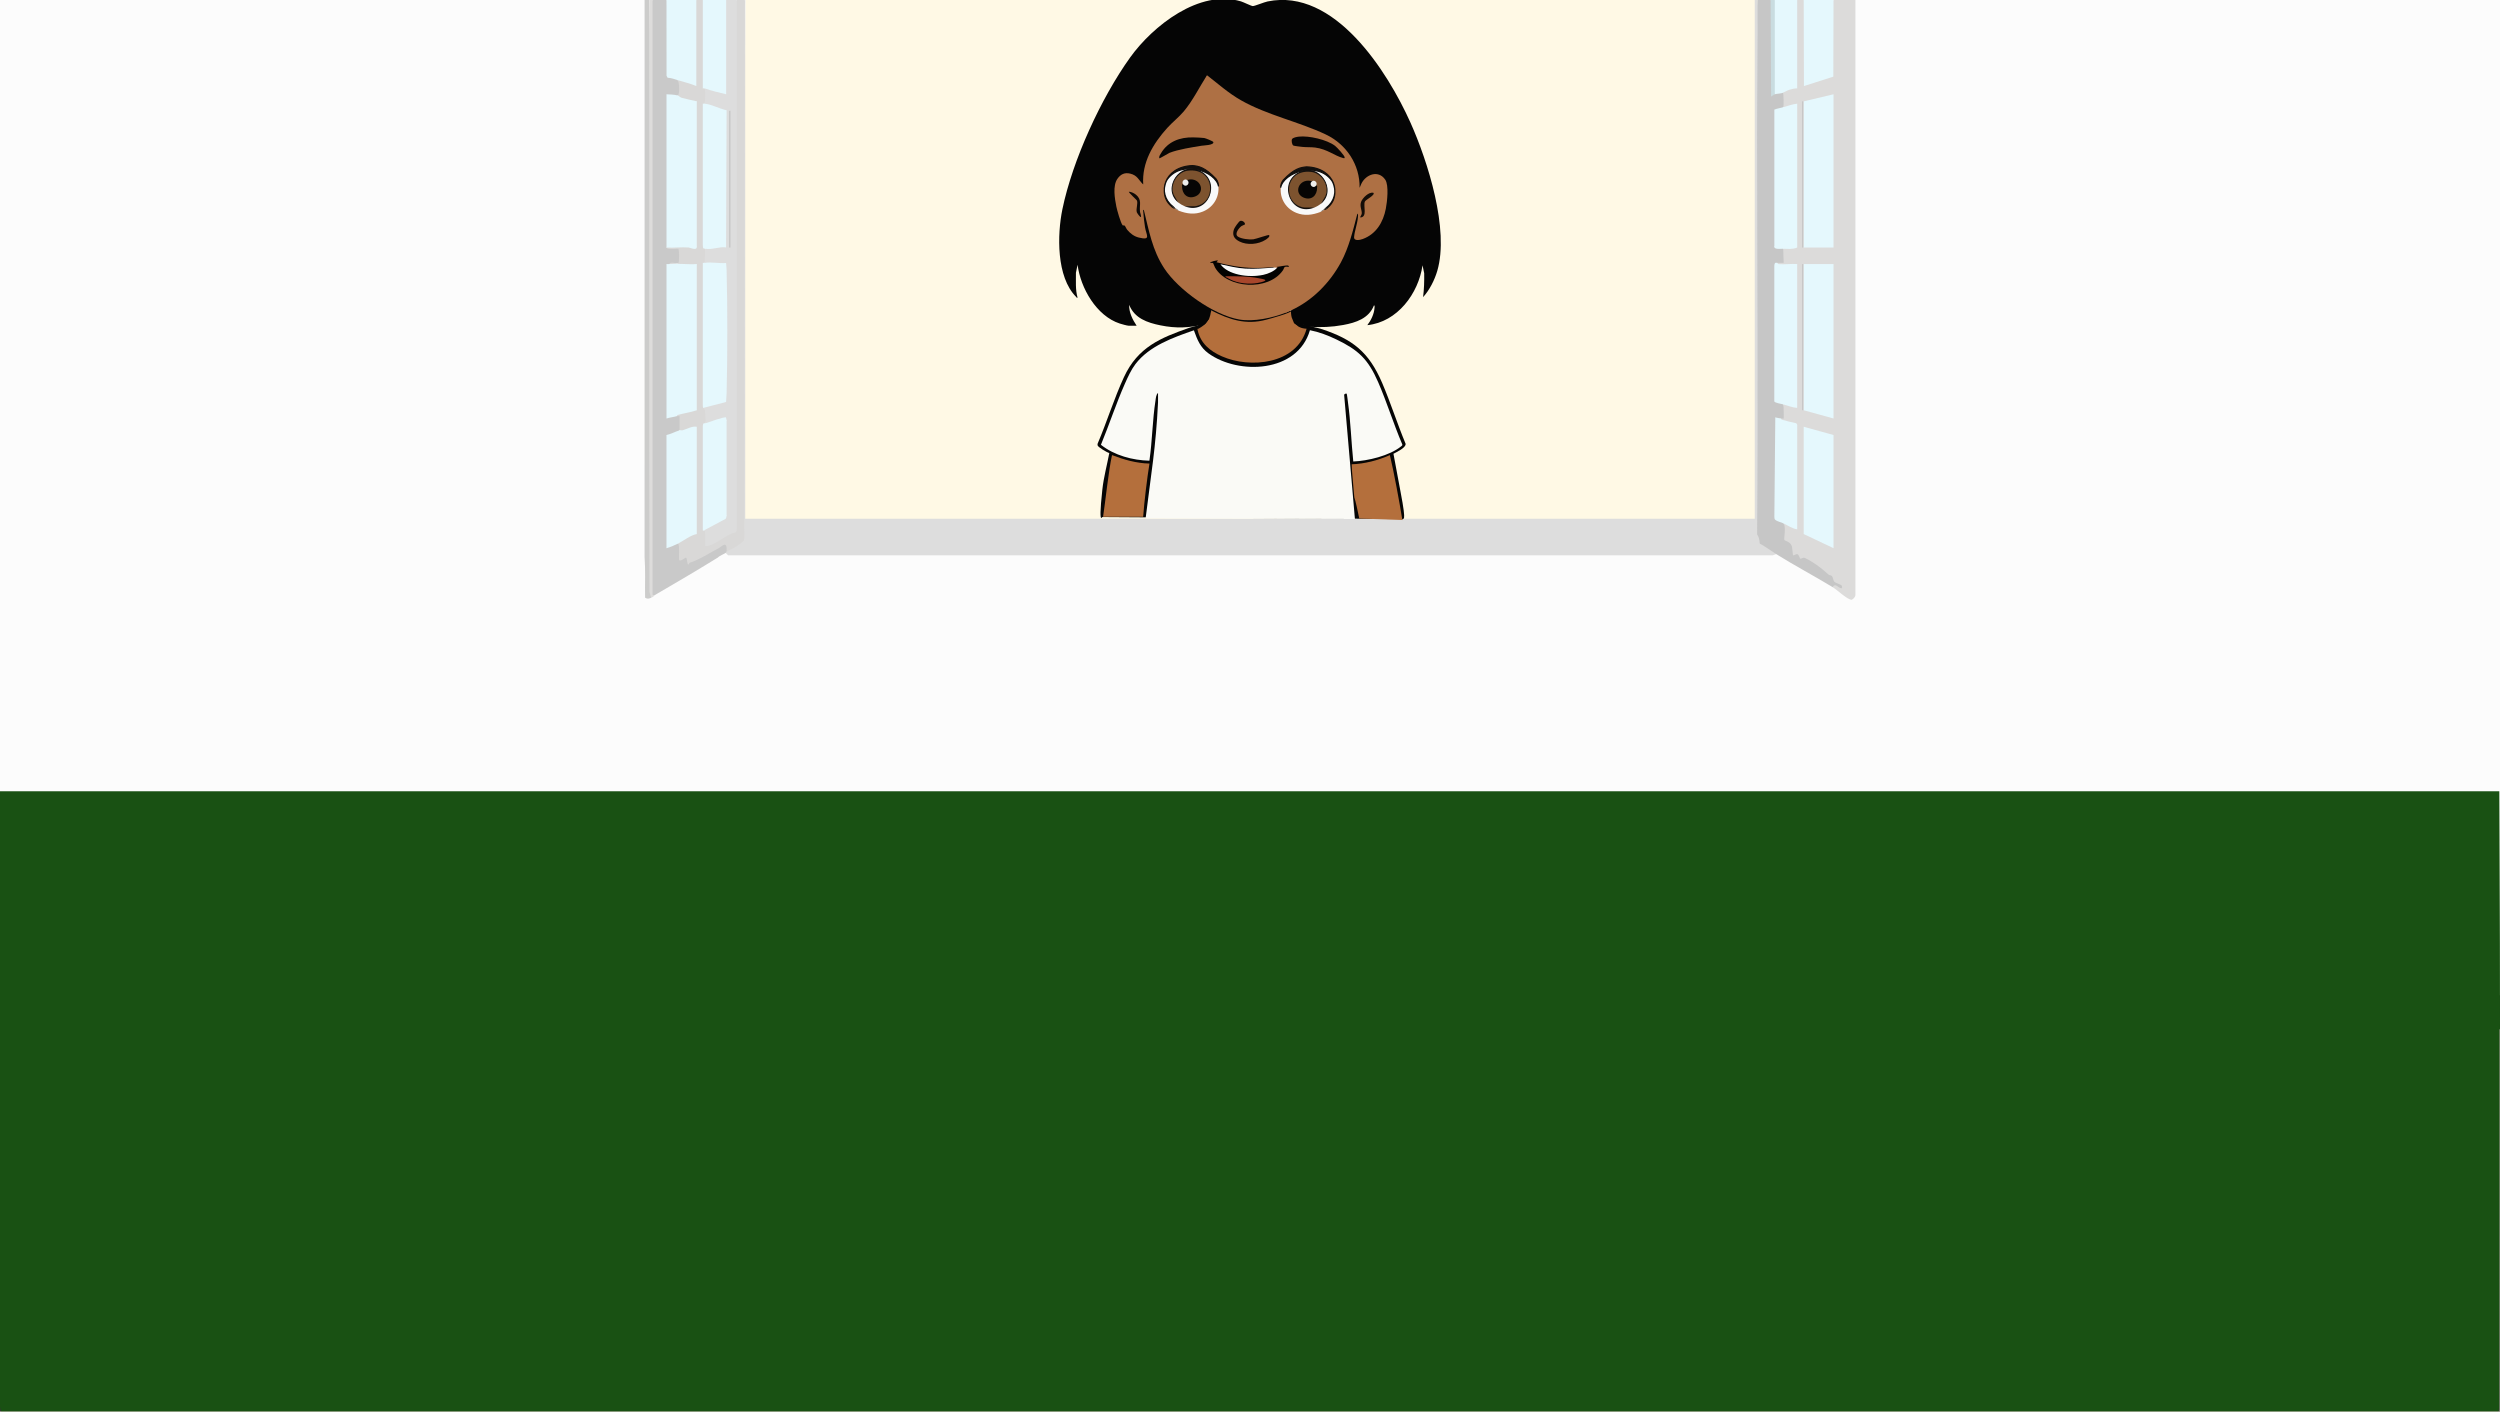 <?xml version="1.0" encoding="UTF-8"?>
<svg id="Ebene_1" xmlns="http://www.w3.org/2000/svg" version="1.1" viewBox="0 0 2034.72 1149.12">
  <rect x="0" y="0" width="2034.72" height="1149.12" fill="#333333" stroke="none"/>
  <!-- Generator: Adobe Illustrator 29.7.1, SVG Export Plug-In . SVG Version: 2.1.1 Build 8)  -->
  <defs>
    <style>
      .st0 {
        fill: #090605;
      }

      .st1 {
        fill: #cccccb;
      }

      .st2 {
        fill: #848d79;
      }

      .st3 {
        stroke: #120f0d;
        stroke-miterlimit: 10;
      }

      .st3, .st4 {
        fill: #120f0d;
      }

      .st5 {
        fill: #fafaf6;
      }

      .st6 {
        fill: #130c07;
      }

      .st7 {
        fill: #fcfcfc;
      }

      .st8 {
        fill: #c9dce0;
      }

      .st9 {
        fill: #080808;
      }

      .st10 {
        fill: #0d0805;
      }

      .st11 {
        fill: #d9d8d7;
      }

      .st12 {
        fill: #c9c9c9;
      }

      .st13 {
        fill: #070604;
      }

      .st14 {
        fill: #060504;
      }

      .st15 {
        fill: #050505;
      }

      .st16 {
        fill: #eeeeec;
      }

      .st17 {
        fill: #dddcdb;
      }

      .st18 {
        fill: #ae7044;
      }

      .st19 {
        fill: #bbbbba;
      }

      .st20 {
        fill: #f9f9f9;
      }

      .st21 {
        fill: #cac8bb;
      }

      .st22 {
        fill: #7d532f;
      }

      .st23 {
        fill: #195113;
      }

      .st24 {
        fill: #fff9e5;
      }

      .st25 {
        fill: #a7462b;
      }

      .st26 {
        fill: #493e36;
      }

      .st27 {
        fill: #ddd;
      }

      .st28 {
        fill: #0e0805;
      }

      .st29 {
        fill: #030201;
      }

      .st30 {
        fill: #b46f3c;
      }

      .st31 {
        fill: #e5f8fd;
      }

      .st32 {
        fill: #c6c6c6;
      }

      .st33 {
        fill: #cb050b;
      }

      .st34 {
        fill: #dcdbda;
      }

      .st35 {
        fill: #bebebe;
      }
    </style>
  </defs>
  <rect class="st7" y="0" width="2034.72" height="810.01"/>
  <path class="st24" d="M1434.17-.04l3,.92v420.1l-3,1.2-1.44,1.92h-824.07l-1.88-1.92c-.83-.1-1.47-.2-1.47-.3-.25-138.9.09-283.28,1.47-421.92h827.39,0Z"/>
  <path class="st23" d="M2034.16,644.01c.84,163.3.84,336.77,0,500.93l-.93,4.62H1.14l-1.22-4.62v-500.93h2034.24Z"/>
  <path class="st21" d="M2034.16,1148.6c.27-.84.59-.83.96,0v.96H-.08v-.96h2034.24Z"/>
  <polygon class="st2" points="2035.12 1148.6 2034.16 1148.6 2034.16 1124.61 2034.16 1100.62 2034.16 1045.92 2034.16 837.69 2035.12 837.69 2035.12 1148.6"/>
  <g>
    <path class="st34" d="M1468.01-.04l.76.88.19,66.64c7.44-1.93,14.89-4.18,22.37-6.76l.19-59.61.76-1.14h17.82v484.13c.15,1.96-2.66,4.12-3.16,4.07-3.67-.31-11.44-7.91-15.43-10.32-.2-1.9.02-2.59.72-2.95-1.15-4.13-1.85-5.14-3.91-5.18-6.53-5.84-13.21-10.99-20.04-13.88-2.53,1.47-3.55.54-5.53-2.95-3.08,2.45-4.72.13-4.93-6.98-1.81-2.44-3.83-4.18-6.05-5.23l-.34-2.27c.46-4.35.45-8.16.28-12.38l1.3-1.28c1.92.43,6.79,2.63,8.6,3.97.45.34.79,1.23,1.1,2.11l-.76-.66v-83.11l.76-1.16c-2.33,1.01-12.84-1.61-13.23-3-.17-.62-.11-1.51-.04-2.28-.07-1.57.47-2.32,1.6-2.24-.32-3.94-.22-7.03.3-9.28,2.75-1.78,6.93-.52,9.9.8.57.25,1.04,1.18,1.48,2.08l-.76-.66v-115.24l.76-1.17c-2.2,2.37-15.47,3.28-16.18,1.31-.21-.58-.19-1.48-.13-2.27l.33-1.92,4.15-.11c-.46-4.43-.32-7.59.45-9.49l1.2-1.87c2.02-.55,6.93-.91,8.92-.56.47.08.88.77,1.26,1.47l-.76-.66v-115.24l.76-1.17c-3.29,3.36-7.94,4.91-11.38,2.88l-.51-1.44c.17-3.38.27-7.25-.62-10.07l.92-2.28c3.57-1.94,7.18-3.09,10.84-3.68V1.11l.76-1.15h5.31-.03,0Z"/>
    <path class="st27" d="M606.54-.04v422.22h821.65V-.04h2.28l.52,6.75c.07,133.92.08,268.46.02,403.64l-.29,24.04c1.04.06,2.28,4.46,1.9,6.62,3.69,1.54,7.37,4.07,10.98,6.67.37.26.71.79,1.05,1.34s.68,1.24.99,1.95l-2.83,1.01-850.14.02-2.06-1.98c-.39-2.45-.04-2.64.76-.96l.52-1.63c4.54-2.54,8.92-5.6,13.16-9.19l.36-437.08.76-1.2h.38-.01Z"/>
    <path class="st32" d="M1441.09-.04l.76.64.37,75.46c1.03-1.2,1.79-.98,2.28.67.83-3.33,4.57-3.6,5.69-.96.29.1.99-.29,1.11.05.22.62.7,10.05.03,11.46-1.74,3.48-5.18,4.1-7.21,1.92l.76.66v109.97l-.76,1.16c2.16-.47,4.4-.63,6.73-.47l.48,1.91.38,11.52h-5.31c-.26,1.1-.77,1.97-1.53,2.62v108.85l6.07,1.66.39,2.02c.48,1.61.55,11.12.38,11.52-.13.31-1.81-.22-2.28,0-1.02,1.57-2.3,2.12-3.82,1.63l-.75,78.79c2.12,1.36,4.28,2.32,6.5,2.88l.35,2.11c2.07,3.66.05,11.48.56,13.46.18.71,5.19,1.21,6.19,5.44.31,1.3.65,6.54.87,6.93.33.6,2.54-1.2,3.54-.85,1.29.46,1.77,3.29,2.38,3.65.69.4,2.2-1.25,3.63-.59,6.4,2.97,13.14,7.83,19.3,13.53.92.85,2.03.32,2.88,1.34.8.95.88,3.49,1.97,4.61s5.57,2.06,6.08,3.34c.36.91.09,2.01-.56,1.91-2.53-.39-4.78-4.66-7.02-.96-15.26-9.24-30.66-17.35-45.89-26.87-4.46-2.79-8.9-6.13-13.41-8.58-.38-4.07-.75-5.31-2.15-7.45.88-106.66.05-213.63-.01-320.26-.02-38.29.54-76.43.4-114.72h10.62Z"/>
    <path class="st12" d="M542.45-.04l.76.88.05,59.73c2.22,1.09,4.6,1.87,7.14,2.35l1.15,2.29c2.66.66,2.88,13.72,0,12.47l-1.54,1.59c-2.31-.69-4.57-.68-6.8.03v120.98l-.76,1.18c3.08.63,6.17.77,9.28.44,2.23-1.25,2.15,10.15,1.07,12.18-2.7.04-5.39.31-8.07.82-.31,1.25-.81,2.11-1.52,2.57v120.56c2,.01,4-.28,6.01-.87l1.58,1.52c.76-.45,2.4-1.29,2.94-.08.19.42.48,11.91-.66,11.6-2.83,4-7.54,6.24-10.62,3.84l.76.67v90.28l-.76,1.17c2.67-3.75,6.5-5.34,9.48-3.84,1.16-.35,1.67,1.49,1.55,5.53-.43,5.58-.03,7.6,1.21,6.07,2.96-3.27,4.82-2.13,5.59,3.42,9.74-4.87,19.42-10.16,29.04-15.88,2-1.02,4.05,4.56,2.05,7.58-.34.21-.61.87-.76.96-1.75,1.08-3.56,1.79-5.31,2.88l-1.14.96c-17.15,10.6-34.37,20.68-51.58,30.71-1.41,1.14-2.17.65-2.28-1.48V1.15l.77-1.2h11.38-.01Z"/>
    <path class="st11" d="M572.03-.04l.76.88v68.58l.76,2.51c1.75.74,1.63,11.93,0,12.47l-.76,2.59-.02,112.71c.4.71.78,1.62,1.16,2.73,1.18,1.04.81,10.71-.38,11.52l-.76,2.58-.02,113.16-.36,2.3c2.53-1.08,3.25,8.92,1.9,12.47.02,1.77-.47,2.43-1.49,1.98-.06,29.46-.08,57.9-.03,85.35,1.69-.85,2.34,2.68,1.94,10.57,2.1.22,4.26-.8,6.36-1.84,6.04-3.64,11.99-7.01,17.86-10.1V1.16l.76-1.2h6.45l-.38,438.07c0,1.3-.24,1.65-.63,2.24-.58.87-4.5,3.55-5.52,4.26-2.71,1.89-5.54,2.83-8.26,4.53.74-9.91-4.04-4.17-5.99-3.16-8.03,4.2-16.24,9.69-24.09,12.15-.37.12-.77,1.63-1.17,1.5-.85-.3-.94-5.09-1.61-5.62-.73-.57-4.48,3.52-5.83,1.85-.34-.85.67-11.69-.76-13.44l1.15-2.57c2.18-1.71,11.9-7.78,13.3-6.23.26.29.49.69.73,1.13l-.76-.67v-85.49l.76-1.17-1.04,1.8c-4.22,1.08-8.4,2.06-12.55,2.93l-.45-1.85v-11.52h-2.28c-.13-.68-.25-1.52-.09-2.09.51-1.83,14.09-4.35,16.4-2.7l-.76-.66v-117.16l.76-1.17-1.31,1.35c-6.08,1-12.3.71-18.43.4-.44-.02-.88-.28-1.32-.57s-.89-.72-1.32-1.18c1.39-2.72,6.55.46,7.53-1.09.57-.91.57-9.14.09-10.82-.57-2.03-8.52,1.09-9.9-1.52.4-.47.79-.91,1.2-1.22s.8-.58,1.2-.61c7.45-.58,15.13-.55,22.25,1.35l-.76-.66v-116.68l.76-1.17c-4.92,1.84-10.44.43-15.12-2.64l-.43-2.16c1.86-.52,1.43-11,0-12.47.43-.37.87-.7,1.32-.9s.88-.38,1.29-.27c3.94,1.07,7.89,2.18,11.8,3.81V1.12l.76-1.16h5.33Z"/>
    <path class="st27" d="M599.71-.04v430.38c-.07,1.97-.73,2.74-1.43,3.11-7.04,1.3-15.44,9.73-22.27,10.84-.7.11-1.41-.1-2.1-.03-.08-2.55.27-10.91-.44-12.35-.21-.43-.55,0-.7-.13l.18-2.06c6.23-3.27,12.37-6.58,18.4-9.94-.3-.08-.75-.36-.76-.89-.24-24.62-.24-51.05,0-75.69l.76-1.15c-1.07-.44-2.2-.47-3.39-.07l-13.12,4.23-.56-1.76c-.08-2.82-.18-7.94-.63-10.35-.28-1.53-.9-1.14-1.26-2.13l.27-2,17.52-4.57c.65-1.04.85-28.16.88-32.68.19-25.65.02-52.65-.45-77.29-5.01.55-10.31.9-15.36.23-.63-.08-1.2-.93-1.73-1.72l.38-11.52,1.33-1.74c5.01-.17,9.99-.8,14.94-1.91l.41-107.26-15.6-4.99-1.46-2.13c.45-3.93.71-8.64,0-12.47.98-.57,1.98-1.15,2.99-.93l13.7,3.58V1.12l.76-1.16h8.74,0Z"/>
    <path class="st1" d="M528.41-.04l.52,26.76c.21,151.53.33,303.07.38,454.61.85,1.44,1.06,3.15.62,5.15-1.86.84-2.98,1.23-4.91-.05-.21-10.98.38-22.18-.41-33.02l.02-453.45h3.79-.01Z"/>
    <polygon class="st31" points="1492.28 -.04 1492.12 62.39 1468.21 70.03 1468.01 -.04 1492.28 -.04"/>
    <path class="st31" d="M566.72-.04v70.05c-5.03-2.03-10.12-3.27-15.17-4.79-2.7-.81-5.42-1.89-8.16-1.91l-.89-1.58-.05-61.76h24.27,0Z"/>
    <path class="st31" d="M590.99-.04v76.77c-5.81-1.43-11.67-2.73-17.45-4.8-.48-.17-1.03.13-1.52,0V-.04h18.97Z"/>
    <path class="st31" d="M1462.7-.04v71.97c-2.05,0-4.17.43-6.21,1.08s-4.23,2.09-6.3,2.76c-1.75.56-3.92.38-5.69.96l-.76-.89V1.12l.76-1.16s18.2,0,18.2,0Z"/>
    <path class="st17" d="M531.07-.04v484.04l1.52.56c-.66,1.24-1.83,1.54-2.65,1.92l-1.34-4.77c-.43-160.49-.06-321.19-.18-481.75h2.65Z"/>
    <path class="st8" d="M1444.5-.04v76.77c-.87.28-2.14,1.35-3.03,1.92l-.38-78.69s3.41,0,3.41,0Z"/>
    <path class="st27" d="M585.3,452.89c-.19.12-.64.65-1.14.96l1.14-.96Z"/>
    <polygon class="st31" points="1492.28 76.73 1492.28 201.48 1468.01 201.48 1468.01 82.49 1492.28 76.73"/>
    <polygon class="st31" points="1492.28 214.91 1492.28 340.62 1468.01 333.9 1468.01 214.91 1492.28 214.91"/>
    <polygon class="st31" points="1492.28 354.05 1492.28 446.17 1468.01 434.66 1468.01 347.33 1492.28 354.05"/>
    <path class="st31" d="M1451.33,87.28c3.78-1.1,7.57-2.51,11.38-2.88v117.07c-3.63,1.58-7.65,1.1-11.38.96-1.07-.04-7.21.86-7.21-1.44v-111.79c2.38-.96,4.81-1.22,7.21-1.92Z"/>
    <path class="st31" d="M1446.39,213.95c.13.03.58.97,1.28,1.03,4.99.4,10.03-.44,15.02-.07v117.07c-3.82-.25-7.6-1.79-11.38-2.88-1.01-.29-7.14-1.21-7.23-2.48l.02-110.28c.08-2.91,1.33-2.61,2.28-2.4h0Z"/>
    <path class="st31" d="M1449.43,340.62c.07.02.43.87.92,1,3.8,1.04,7.6,2.05,11.41,2.83.31-.03.95.91.95,1.44v84.92c-3.69-.42-7.37-2.99-11-4.8-1.95-.97-5.27-1.48-6.94-3.06-.46-.44-.63-.95-.64-2.21l.76-81.1c1.5.53,3.05.58,4.55.97h-.01Z"/>
    <rect class="st35" x="1466.87" y="82.49" width=".76" height="118.99"/>
    <rect class="st35" x="1466.87" y="214.91" width=".76" height="118.99"/>
    <path class="st31" d="M551.55,77.69c.78.2,2.18,1.62,3.23,1.91,4.09,1.12,8.22,1.89,12.32,2.89v118.51c0,3.25-5.7.51-6.62.44-6-.43-12.03.4-18.03.04v-124.75c2.97.1,6.15.23,9.1.96h0Z"/>
    <path class="st31" d="M544.72,214.91c7.43-.66,14.94.49,22.38,0v118.99c-5.11,1.69-10.27,2.39-15.39,3.8-.5.14-.84.98-.92,1-2.75.79-5.59,1.05-8.34,1.92v-125.72c.75-.05,1.52.07,2.28,0h-.01Z"/>
    <path class="st31" d="M553.07,350.21c.77-.24,1.65.22,2.46,0,3.86-1.07,7.66-3.6,11.57-2.87v87.32c-5.17.97-10.15,5.12-15.17,7.68-3.1,1.58-6.33,2.94-9.48,3.84v-92.12c3.55-.79,7.1-2.74,10.62-3.84h0Z"/>
    <path class="st31" d="M573.54,213.95c5.67-.87,11.7.56,17.41.11.17,2.02.38,4.01.43,6.1.77,28.28.73,71.54,0,99.87-.06,2.42-.38,4.7-.41,7.12l-18.57,4.84c-.27-.73-.48-1.01-.4-2.3l.02-115.74c.5-.06,1.02.08,1.52,0h0Z"/>
    <path class="st31" d="M573.54,84.4c5.78.57,12.03,4.13,17.83,5.34l-.43,111.62c-5.66-.81-11.37,2.14-17.03,1.06-1.09-.21-1.95.59-1.92-3.31l.02-114.72c.5.02,1.02-.04,1.52,0h0Z"/>
    <path class="st31" d="M574.3,344.46c2.2-.64,15.88-5.76,16.62-4.64.04.06.44,2.12.44,2.24v77.73c0,.61-.5,2.59-.91,2.56l-17.67,9.43c-.23-.22-.81.56-.77-.57v-83.44c-.06-4.39,1.15-2.98,2.28-3.31h0Z"/>
    <rect class="st19" x="593.64" y="90.16" width=".76" height="111.31"/>
  </g>
  <path class="st15" d="M897.78,420.64c.56-4.31-4.52,14.03-.59-22.2,1.09-10.05,3.8-19.88,5.66-29.72-1.83-.42-9.12-4.72-9.51-6.2-.13-.49-.1-.97.02-1.45,7.5-17.58,13.41-36.83,21.39-54.08,11.38-24.61,29.93-32.01,53.02-40.16,4.32-1.53,10.26-1.77,13.25-5.59"/>
  <path class="st15" d="M1141.36,422.4c-.32-1.8-83.26-165.11-84.65-165.82-1.75-.89-77.45,4.46-77.58,2.24l-67.99,105.98-14.57,56.02"/>
  <path class="st15" d="M1056.19,261.82c1.99,2.34,15.81,4.76,19.95,6.15,24.7,8.3,37.85,18.28,48.74,43.61,6.96,16.19,12.32,33.31,19.12,49.59.46,3.21-7.39,6.81-9.89,8.14,1.91,10.17,3.75,20.51,5.74,30.76,5.61,28.99,1.61,20.05,1.51,23.07"/>
  <path class="st5" d="M932.4,421.9c4.49-36.56,8.34-57.6,10.1-94.29.12-2.57-.07-5.18,0-7.75-1.56,1.07-1.77,4.23-2.06,6.11-2.51,16.15-2.59,32.8-4.95,48.98-13.55-.3-28.49-4.23-39.46-12.94,6.77-16.41,12.46-33.84,19.63-50.01,2.34-5.28,5-11.11,8.44-15.64,11.35-14.94,31.08-21.78,47.59-27.53,2.8,7.8,5.2,13.91,11.85,18.75,24.27,17.62,72.52,16.07,82.6-18.83,7.45,1.44,14.67,4.22,21.56,7.53,17.61,8.46,25.74,15.85,33.98,34.76,7.14,16.41,12.58,34.21,19.65,50.73.18.76-.4,1.05-.87,1.44-9.56,7.77-27.21,11.9-39.04,12.39-1.65-16.01-2.13-32.55-4.36-48.47-.14-.98-.76-6.46-1-6.69-.32-.32-1.92.07-2.08.91l8.77,101.06"/>
  <path class="st30" d="M897.78,420.64c1.89-12.67,4.53-37.78,7.27-50.25,9.78,3.8,20.01,6.67,30.49,6.9-1.89,11.41-4.33,31.81-5.13,43.35"/>
  <path class="st30" d="M1106.28,422.01c-6.22-30.5-2.62-3.76-5.6-35.21-.28-2.94-.49-5.97-.57-8.92,10.6-.37,21.36-3.15,31.09-7.48,3.11,12.83,8.11,39.79,10.16,52.86"/>
  <path class="st30" d="M1051.65,253.19c.18,8.84,3.09,13.93,11.78,14.37-8.06,29.35-46.36,32.41-68.85,22.51-9.43-4.16-17.55-10.38-19.9-21.73-.25-1.19.15-.47.71-.79,6.43-3.64,8.82-6.37,9.93-14.93"/>
  <path class="st33" d="M1078.01,250.97"/>
  <path class="st33" d="M1079.14,248.58"/>
  <path class="st15" d="M980.57,263.96c-12.84,2.91-23.17,3.47-36.09.84-10.73-2.18-21.11-5.74-25.45-16.69-.3,5.96,2.78,12.13,6.06,16.99h-6.51c-1.18,0-5.8-1.32-7.2-1.77-19.01-6.16-31.98-28.98-34.35-47.85l-1.34,6.49c.08,6.8-.55,13.71,1.34,20.33-.87.23-.87-.34-1.27-.75-16.03-16.17-15.37-50.5-11.09-71.23,8.23-39.84,31.4-90.44,55.12-123.52,18.46-25.74,56.42-55.75,90.2-45.68,2.14.64,8.49,3.83,9.66,3.83,1.65,0,9.15-3.17,11.98-3.75,54.5-11.3,97.68,56.98,116.35,98.64,14.11,31.51,31.68,86.95,21.8,120.65-2.19,7.47-6.33,15.65-11.55,21.36.82-6.45,1.01-12.95.91-19.46l-1.36-6.46c-3.29,22.94-20.47,46.22-44.92,48.72,3-3.87,5.52-9.12,5.85-14.06.03-.48.31-2.11-.46-2.02-4.16,10.65-14.71,14.05-25.08,15.95-9.62,1.76-17.8,1.96-27.48,1.48-3.01,0-3.91-1.8-6.89-2.1l-2.61-2.06c-1.22.77,1.81,4.63-2.95,1.27l-1.92-4.74c-.44-1.51-.82-4.76-.45-5.78l1.56-1.73c30.04-14.73,44.85-44.66,51.21-76.11,1.11-2.52,2.93-1.16,2.57,1.02-.68,5.12-1.67,10.21-2.97,15.27-1.99,7.02,8.53,1.59,11.15-.15,11.61-7.71,15.23-26.2,13.77-39.2-1.57-14.04-17.72-10.19-20.52,1.02-1.03.43-1.67.64-1.94-.56.12-21.35-14.71-38.53-34.63-45.23-13.2-5-26.47-9.84-39.79-14.52-18.33-6.49-34.75-17.3-48.79-30.46-5.79,11.07-12.13,22.4-20.55,31.8-16.05,14.48-31.59,32.79-30.61,55.65-.11,1.4-.79,1.24-1.99.93-3.34-4.61-8.88-10.83-15.31-7.73-11.45,5.51-3.91,30.92.2,39.98.62,0,1.26,0,1.78.48,2.4,4.47,5.37,7.39,10.21,9.21,1.21.45,7.33,2.13,6.5-.43-1.47-3.94-4.02-20.54-2.88-21.33.97-.67,2.05-.23,2.21,1.04l5.16,20.74c6.41,28.15,29.24,49.21,54.63,61.21,18.33,8.65,34.51,7.69,53.3.6l1.69.31c.98-.26,5-2.84,4.82-1.75-.32,2-18.58,6.88-20.93,7.52-16.68,4.53-30.01.03-44.84-7.52-.75,2.73-.73,4.49-1.92,7.12l-3.39,4.22v-.03h0Z"/>
  <path class="st9" d="M1065.69,265.99c-2.88-.27-6.26.57-8.98-.45,3.09,0,6.08.3,8.98.45Z"/>
  <path class="st18" d="M1046.82,254.36c-11.07,4.38-26.53,7.74-38.26,5.67-20.91-3.68-49.48-24.04-61.02-41.65-9.76-14.91-12.38-30.63-16.62-47.62-.77-.11-.48,1.07-.44,1.55.36,4.31.74,8.59,1.47,12.84,1.11,6.47,5.04,10.65-5.09,8.19-3.86-.94-6.91-3.29-9.41-6.28-.78-.93-1.51-2.85-2.04-3.37-.63-.62-1.39.14-1.78-.39-1.63-2.2-4.43-12.11-5.04-15.14-1.32-6.6-3.08-16.9.84-22.59,2.6-3.77,5.92-5.36,10.43-4.27,5.94,1.44,6.75,5.12,10.6,8.89-1.19-17.92,7.99-33.24,19.54-46.05,4.15-4.61,9.47-8.73,13.44-13.45,7.32-8.7,12.81-19.89,18.92-29.46,8.96,6.97,17.68,14.7,27.61,20.35,21.36,12.14,46.98,17.42,69.04,27.85,16.84,7.96,27.92,24.69,27.55,43.44l1.55-3.59c3.81-7.5,13.8-11.08,19.3-3.08,3.14,4.57,1.56,18.17.49,23.68-2.11,10.94-7.8,20.64-18.8,24.65-2.08.76-7.25,1.97-7.01-1.58.33-4.85,2.71-10.85,3.11-16.17.05-.6.38-2.77-.44-2.9-3.46,13.24-6.88,27.57-13.4,39.64-9.01,16.66-23.11,31.07-40.5,39.04-1.18.54-2.89,1.33-4.04,1.79h0Z"/>
  <path class="st0" d="M1057.06,111.21c8.22-.94,22.86,2.43,29.51,7.47,1.43,1.08,8.08,8.15,7.86,9.6-.12.77-.76.48-1.24.36-7.02-1.82-12.87-7.28-22.85-8.56-3.17-.4-7.05-.17-10.27-.51-1.23-.13-6.8-.75-7.42-1.11-1.11-.65-1.72-3.92-1.12-5.15.67-1.38,4.11-1.94,5.52-2.1h.01Z"/>
  <path class="st13" d="M943.51,128.83c-.31-1.68.62-2.8,1.43-4.16,5.67-9.5,15.39-13.09,26.21-12.85,2.37.05,6.72.2,8.93.5,1.08.15,7.28,2.6,7.45,3.33.59,2.57-8.01,2.69-9.59,2.96-7.85,1.3-18.81,2.93-26.09,5.78-1.07.42-8.02,4.79-8.34,4.44h0Z"/>
  <path class="st10" d="M1013.1,182.8c-.08.12-1.97.69-2.64,1.18-2.16,1.58-6.06,6.52-2.89,8.63,2.72,1.81,9.18,2.56,12.4,2.18,2.12-.24,12.44-3.94,12.91-3.46,1.18,1.19-1.95,3.25-2.73,3.76-5.96,3.9-15.17,4.66-21.53,1.38-4.36-2.25-5.95-5.27-4.25-10.05.44-1.24,3.97-6.33,5.03-6.64,2.06-.59,4.55,1.8,3.69,3.02h0Z"/>
  <path class="st6" d="M1117.8,156.91c1.8,1.78-6.31,5.63-6.95,7.16-1.52,3.6,2.46,12.76-3.83,12.95.16-1.26,1.25-1.98,1.31-3.39.12-2.75-1.9-5.82-.52-9.45,1.17-3.06,6.31-8.23,9.98-7.27h0Z"/>
  <path class="st28" d="M928.68,176.58c-.66.74-3.36-3.42-3.48-3.9-.75-2.9,1.15-7.21.11-9.5-.26-.57-7.12-6.68-6.5-7.16,1.96.14,4.32,1.23,5.8,2.49,4.92,4.16,2.71,8.06,3.18,13.37.14,1.6,1,3.06.89,4.7Z"/>
  <g>
    <path class="st20" d="M1079.62,168.94c-1.19,1.42-2.84,2.61-4.94,3.58-6.57,2.49-12.99,3.44-19.76.66-9.31-3.83-14.22-13.27-12.14-23.01,8.29-15,31.9-16.43,40.54-4.84,4.77,8.11,4.13,18-3.71,23.61h.01,0Z"/>
    <path class="st3" d="M1078.34,170.23c-.63.59,1.8-.47,2.21-1.26,8.87-7.3,5.67-18.86,3.42-21.95-11.93-16.37-39.53-6.55-41.67,5.71,0-1.68.49-4.1,2.14-6.18,8.94-9.43,14.05-10.26,18.99-10.73,23.45.81,29.21,22.97,16.19,33.13l-1.28,1.28h0Z"/>
    <path class="st26" d="M1074.68,172.52c1.14-1.41,3.69-2.42,4.94-3.58l.45.45h0"/>
    <path class="st22" d="M1075.13,165.81c-1.46,1.16-3.65,2.43-5.39,3.13-6.77,1.43-13.26.97-17.8-4.91-5.45-7.07-3.92-18.12,4.02-22.7,16.55-9.56,32.35,11.45,19.17,24.48Z"/>
    <path class="st4" d="M1075.13,165.81l3.37-5.81c3.94-8.1-2.45-19.03-11.28-20.07-22.72-2.66-23.52,27.15-5.34,29h7.86c-19.07,7.64-30.06-19.51-12.88-28.69,16.97-9.07,32.03,14.61,18.27,25.56h0Z"/>
    <path class="st14" d="M1067.94,147.48c-.67,3.23-.3,4.18,3.14,3.58,1.34-.25.89.69.9,1.54.1,6.48-4.6,10.86-10.95,8.23-7.23-3-5.13-12.4,2.29-13.69,2.1-.36,3.02.18,4.61.34h0Z"/>
    <path class="st16" d="M1071.09,151.06c-2.28,3.14-6.51-1.03-3.14-3.58.14,0,.75-.49,1.46-.37,1.88.33,2.84,2.36,1.68,3.94h0Z"/>
  </g>
  <g>
    <path class="st20" d="M954.43,167.91c-7.84-5.61-8.48-15.5-3.71-23.61,8.64-11.59,32.25-10.16,40.54,4.84,2.08,9.74-2.83,19.18-12.14,23.01-6.77,2.78-13.19,1.83-19.76-.66-2.1-.97-3.75-2.16-4.94-3.58h.01Z"/>
    <path class="st3" d="M954.42,167.91c-13.02-10.15-7.26-32.31,16.19-33.13,4.94.48,10.04,1.31,18.99,10.73,1.65,2.09,2.14,4.51,2.14,6.18-2.14-12.26-29.74-22.09-41.67-5.71-2.25,3.08-5.45,14.64,3.42,21.95.41.79,2.84,1.85,2.21,1.26l-1.28-1.28h0Z"/>
    <path class="st26" d="M953.97,168.36h0l.45-.45c1.25,1.16,3.8,2.17,4.94,3.58"/>
    <path class="st22" d="M978.08,140.3c7.94,4.58,9.47,15.63,4.02,22.7-4.54,5.88-11.03,6.34-17.8,4.91-1.74-.7-3.93-1.97-5.39-3.13-13.18-13.03,2.62-34.04,19.17-24.48Z"/>
    <path class="st4" d="M958.91,164.77c-13.76-10.95,1.3-34.63,18.27-25.56,17.18,9.18,6.19,36.33-12.88,28.69h7.86c18.18-1.85,17.38-31.66-5.34-29-8.83,1.04-15.22,11.97-11.28,20.07l3.37,5.81h0Z"/>
    <path class="st14" d="M966.11,146.45c1.59-.16,2.51-.7,4.61-.34,7.42,1.29,9.52,10.69,2.29,13.69-6.35,2.63-11.05-1.75-10.95-8.23.01-.85-.44-1.79.9-1.54,3.44.6,3.81-.35,3.14-3.58h.01Z"/>
    <path class="st16" d="M962.95,150.02c-1.16-1.58-.2-3.61,1.68-3.94.71-.12,1.32.38,1.46.37,3.37,2.55-.86,6.72-3.14,3.58h0Z"/>
  </g>
  <g>
    <path class="st29" d="M1039.32,218.07c.07-.09.62-.03.4-.54l-.8-.27c1.95-.12,8.15-1.65,9.62-1.05.14.06.61.96.47,1.04-4.6-.78-3.41.68-4.9,2.82-11.88,17.08-45.54,14.8-55.25-2.41-.34-.61-1.42-3.54-1.66-3.64-.43-.18-1.74.05-2.37-.04.32-1.05,5.68-2.35,6.46-1.9l-1.21,1.36c9.6,2.52,19.67,4.4,30.05,4.64,4.95.12,9.66-.25,14.56-.56.65-.04,1.81-.16,2.21.27-.27.16-.54.3-.84.42-1.88.73-12.15,1-15.1,1.04-9.26.13-17.24-1.07-25.86-3.23,8.49,9.54,33.06,11.21,43.16,2.16l1.06-.12h0Z"/>
    <path class="st20" d="M1036.9,217.8c.7-.05,2.03-.14,2.42.27-2.2,2.56-7.04,4.78-11.21,5.64-12.62,2.6-28.84-.24-34.8-8.63,6.5,1.36,13.54,3.18,20.39,3.53,7.99.42,15.39-.27,23.2-.81h0Z"/>
    <path class="st25" d="M997.35,225.41l.2-.54c8.98-.06,18.05-.1,26.74,1.56,4.17.8,8.93,1.47,2.19,3.26-7.27,1.92-15.93,1.41-22.69-1.14-2.48-.94-4.12-2.16-6.45-3.14h.01Z"/>
  </g>
</svg>
